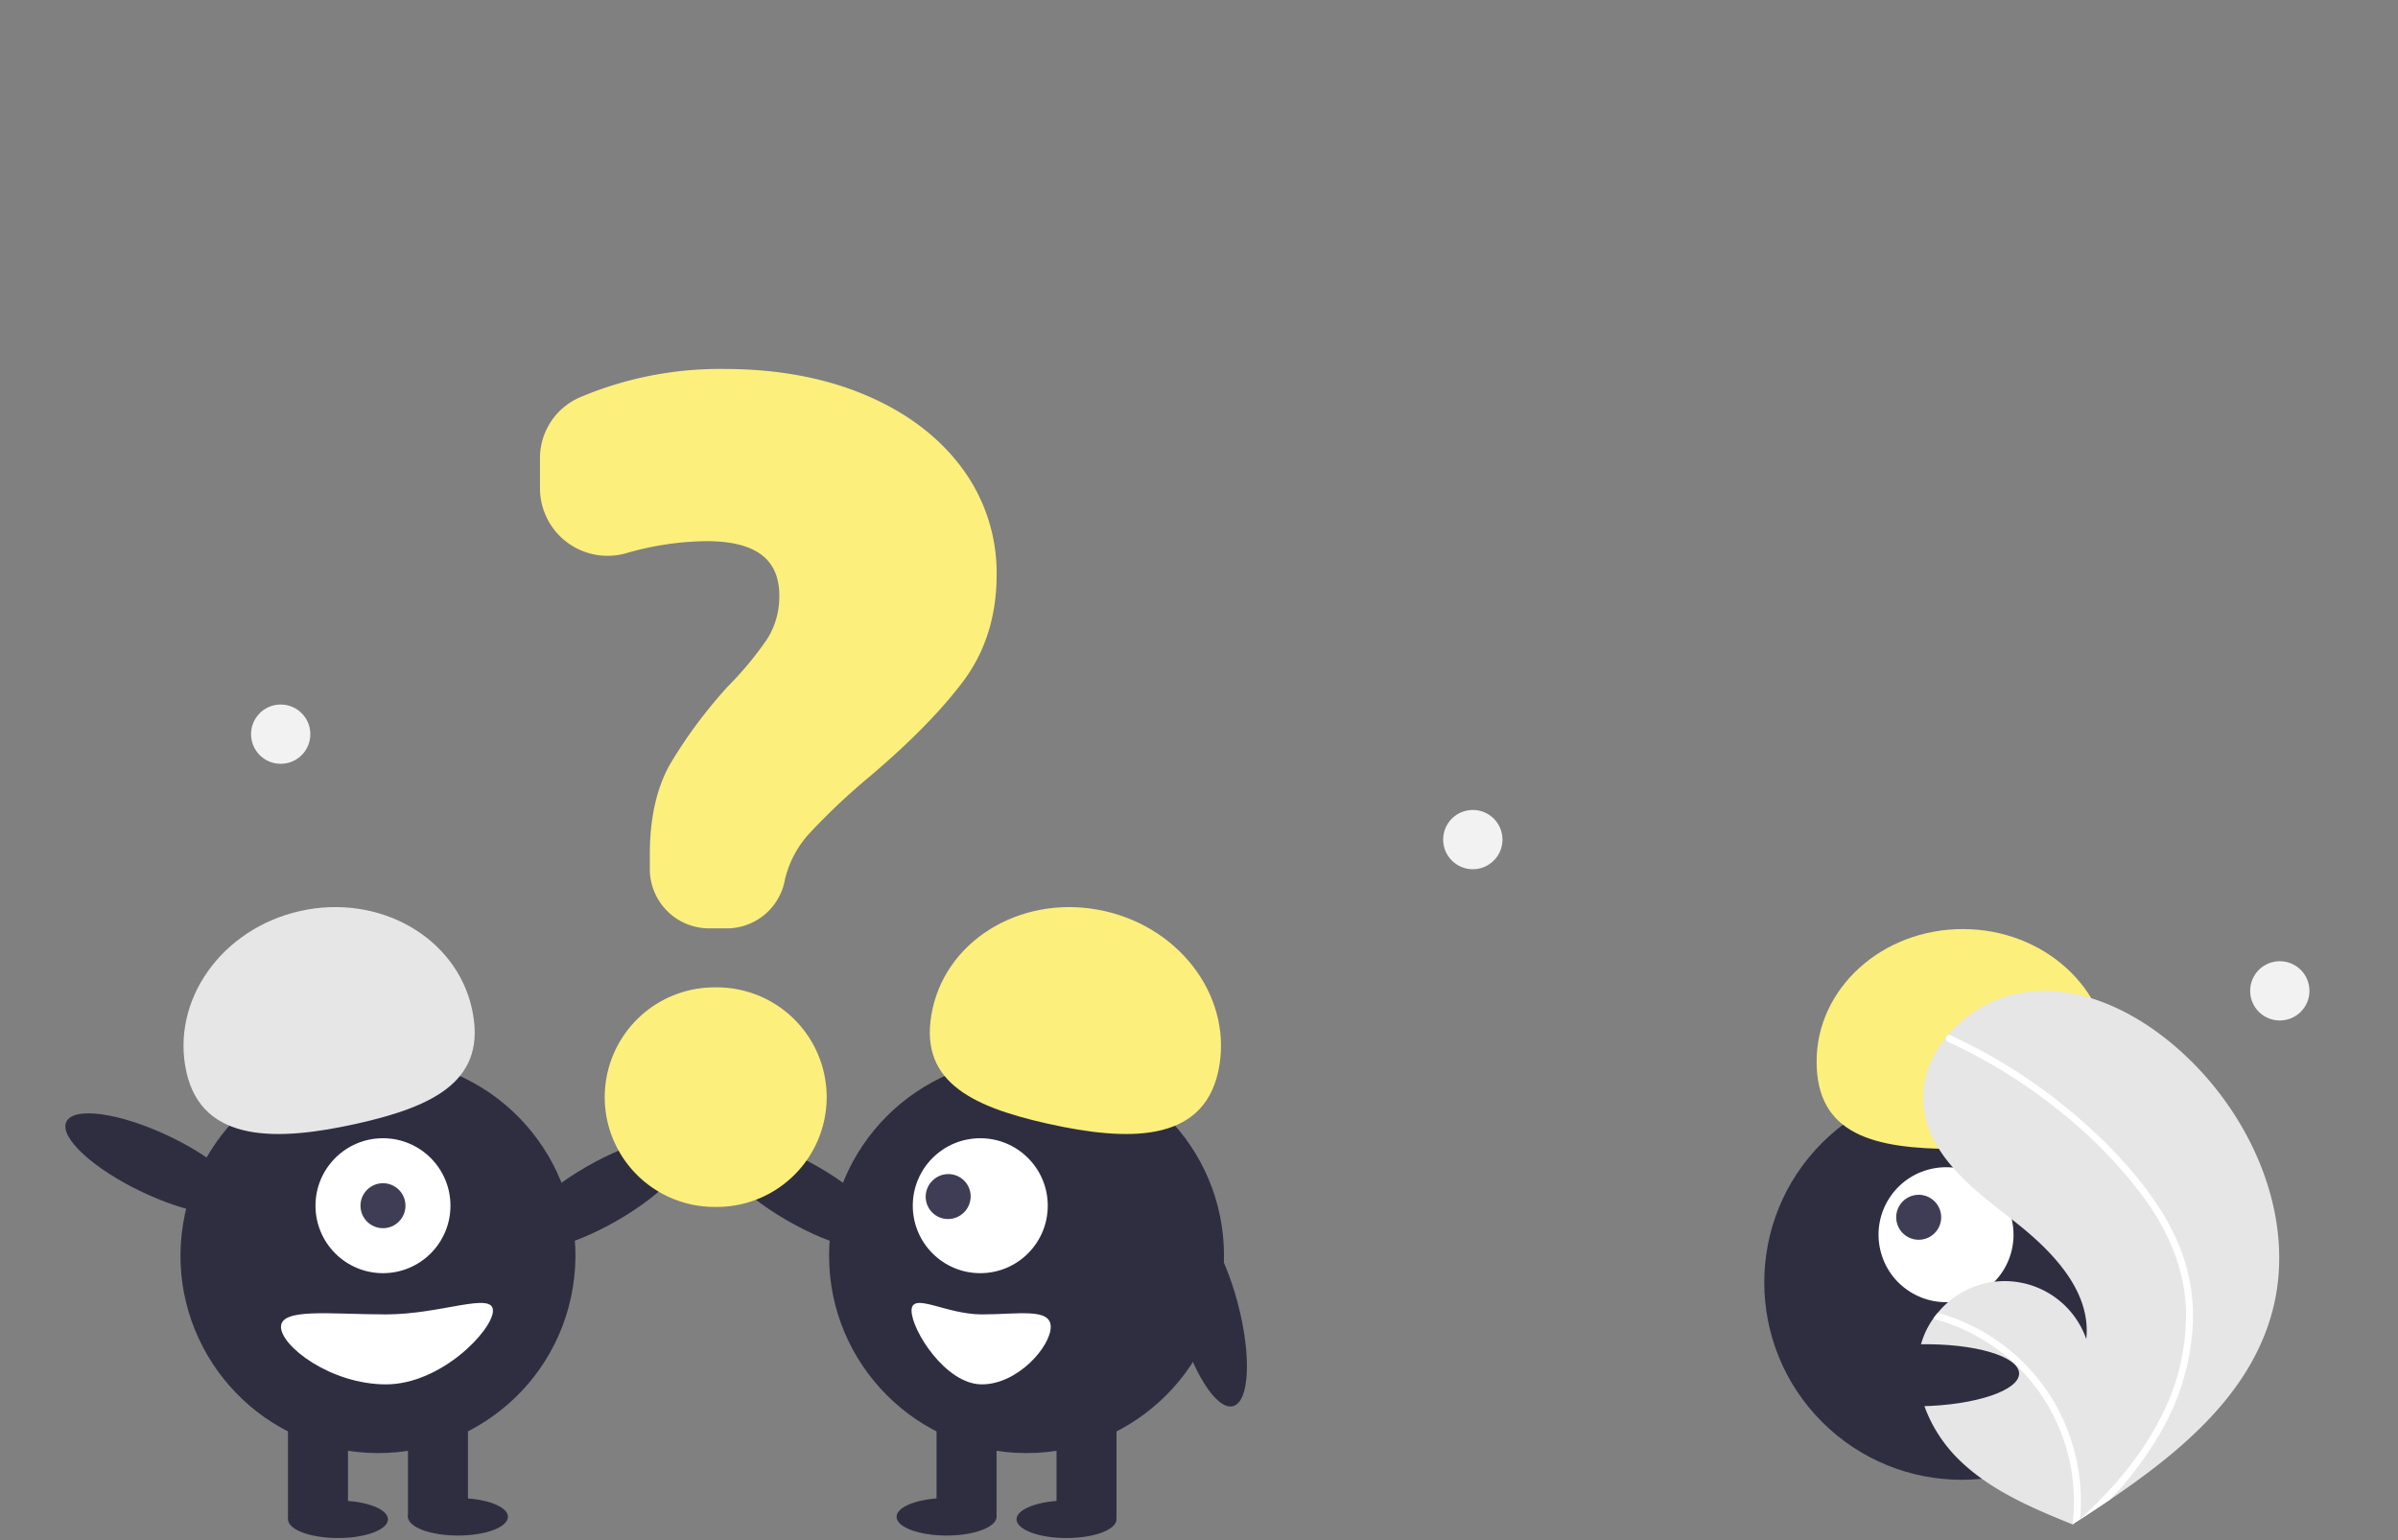 <?xml version="1.0" encoding="UTF-8" standalone="no"?>
<svg
   data-name="Layer 1"
   width="523"
   height="336"
   viewBox="0 0 523 336"
   version="1.1"
   id="svg175"
   sodipodi:docname="image.svg"
   inkscape:version="1.2.1 (9c6d41e410, 2022-07-14)"
   xmlns:inkscape="http://www.inkscape.org/namespaces/inkscape"
   xmlns:sodipodi="http://sodipodi.sourceforge.net/DTD/sodipodi-0.dtd"
   xmlns="http://www.w3.org/2000/svg"
   xmlns:svg="http://www.w3.org/2000/svg">
  <rect x="0" y="0" width="523" height="336" fill="#808080" stroke="none"/>
  <defs
     id="defs179" />
  <sodipodi:namedview
     id="namedview177"
     pagecolor="#505050"
     bordercolor="#eeeeee"
     borderopacity="1"
     inkscape:showpageshadow="0"
     inkscape:pageopacity="0"
     inkscape:pagecheckerboard="0"
     inkscape:deskcolor="#505050"
     showgrid="false"
     inkscape:zoom="2.452381"
     inkscape:cx="261.37864"
     inkscape:cy="135.37864"
     inkscape:window-width="1920"
     inkscape:window-height="1027"
     inkscape:window-x="-8"
     inkscape:window-y="-8"
     inkscape:window-maximized="1"
     inkscape:current-layer="svg175" />
  <circle
     cx="766.35"
     cy="561.776"
     r="43.067"
     transform="translate(-511.277 424.431) rotate(-45)"
     fill="#2f2e41"
     id="circle95" />
  <circle
     cx="762.929"
     cy="551.366"
     r="14.719"
     transform="translate(-439.631 -104.085) rotate(-12.481)"
     fill="#fff"
     id="circle97" />
  <circle
     cx="756.966"
     cy="547.565"
     r="4.906"
     transform="translate(-438.95 -105.464) rotate(-12.481)"
     fill="#3f3d56"
     id="circle99" />
  <path
     d="M764.648,532.66c-17.613-.033-29.978-3.179-29.948-19.136s14.332-28.867,31.945-28.834,31.868,12.995,31.838,28.952C798.454,529.599,782.262,532.692,764.648,532.66Z"
     transform="translate(-338.5 -282)"
     fill="#fcef7c"
     id="path101" />
  <path
     d="M833.852,568.974c-5.052,17.526-19.804,29.795-35.191,40.217q-3.223,2.183-6.448,4.266c-.015.006-.03.02-.044.026-.103.066-.207.133-.303.2-.444.286-.888.572-1.328.855l.242.109s.237.126-.022.02c-.077-.032-.158-.061-.235-.094-8.939-3.605-18.037-7.476-24.888-14.23-7.106-7.014-11.26-18.014-7.411-27.228a17.592,17.592,0,0,1,1.905-3.419c.312-.447.648-.874.998-1.294a18.856,18.856,0,0,1,32.386,5.73c1.131-10.526-7.549-19.343-15.901-25.848-8.356-6.502-17.851-13.583-19.467-24.051-.902-5.824,1.123-11.468,4.812-15.999.114-.138.228-.275.346-.409a27.518,27.518,0,0,1,17.687-9.489c12.813-1.332,25.259,5.451,34.568,14.359C830.538,527.03,839.595,549.047,833.852,568.974Z"
     transform="translate(-338.5 -282)"
     fill="#e6e6e6"
     id="path103" />
  <path
     d="M809.767,546.05a46.78,46.78,0,0,1,5.604,12.361,40.62,40.62,0,0,1,1.404,11.997,52.044,52.044,0,0,1-6.816,23.685A74.902,74.902,0,0,1,798.66,609.192q-3.223,2.183-6.448,4.266c-.015.006-.03.02-.044.026-.103.066-.207.133-.303.2-.444.286-.888.572-1.328.855,0,0,.479.235.219.129-.077-.032-.158-.061-.235-.094a41.405,41.405,0,0,0-13.249-35.651,41.76,41.76,0,0,0-17.146-9.226c.312-.447.648-.874.998-1.294a43.296,43.296,0,0,1,7.147,2.704,42.424,42.424,0,0,1,19.182,18.493,43.374,43.374,0,0,1,4.723,23.801c.367-.333.735-.673,1.092-1.01,6.793-6.333,12.826-13.602,16.91-21.992A48.416,48.416,0,0,0,815.247,567.493c-.333-8.653-3.781-16.668-8.773-23.646a101.346,101.346,0,0,0-19.211-19.798,115.158,115.158,0,0,0-23.892-14.751.828.828,0,0,1-.417-1.063.704.704,0,0,1,.346-.409.613.613,0,0,1,.532.023c1.054.485,2.1.977,3.139,1.49a116.465,116.465,0,0,1,24.062,15.873C798.117,531.25,804.785,538.149,809.767,546.05Z"
     transform="translate(-338.5 -282)"
     fill="#fff"
     id="path105" />
  <ellipse
     cx="73.714"
     cy="331.46"
     rx="10.903"
     ry="4.089"
     fill="#2f2e41"
     id="ellipse107" />
  <ellipse
     cx="99.881"
     cy="330.915"
     rx="10.903"
     ry="4.089"
     fill="#2f2e41"
     id="ellipse109" />
  <ellipse
     cx="469.744"
     cy="542.424"
     rx="21.534"
     ry="6.76"
     transform="translate(-546.625 25.1) rotate(-29.963)"
     fill="#2f2e41"
     id="ellipse111" />
  <circle
     cx="420.936"
     cy="555.946"
     r="43.067"
     transform="translate(-533.758 600.395) rotate(-80.783)"
     fill="#2f2e41"
     id="circle113" />
  <rect
     x="62.811"
     y="307.746"
     width="13.084"
     height="23.442"
     fill="#2f2e41"
     id="rect115" />
  <rect
     x="88.978"
     y="307.746"
     width="13.084"
     height="23.442"
     fill="#2f2e41"
     id="rect117" />
  <circle
     cx="83.527"
     cy="263.043"
     r="14.719"
     fill="#fff"
     id="circle119" />
  <circle
     cx="83.527"
     cy="263.043"
     r="4.906"
     fill="#3f3d56"
     id="circle121" />
  <path
     d="M379.16,515.895c-3.477-15.574,7.639-31.31,24.829-35.149s33.944,5.675,37.422,21.249-7.915,21.318-25.105,25.156S382.637,531.469,379.16,515.895Z"
     transform="translate(-338.5 -282)"
     fill="#e6e6e6"
     id="path123" />
  <ellipse
     cx="372.428"
     cy="535.963"
     rx="6.76"
     ry="21.534"
     transform="translate(-609.926 360.786) rotate(-64.626)"
     fill="#2f2e41"
     id="ellipse125" />
  <path
     d="M399.782,571.483c0,4.215,10.853,12.539,22.897,12.539s23.335-11.867,23.335-16.082-11.292.818-23.335.818S399.782,567.268,399.782,571.483Z"
     transform="translate(-338.5 -282)"
     fill="#fff"
     id="path127" />
  <ellipse
     cx="232.609"
     cy="331.46"
     rx="10.903"
     ry="4.089"
     fill="#2f2e41"
     id="ellipse129" />
  <ellipse
     cx="206.441"
     cy="330.915"
     rx="10.903"
     ry="4.089"
     fill="#2f2e41"
     id="ellipse131" />
  <ellipse
     cx="513.579"
     cy="542.424"
     rx="6.76"
     ry="21.534"
     transform="translate(-551.35 434.459) rotate(-60.037)"
     fill="#2f2e41"
     id="ellipse133" />
  <circle
     cx="223.886"
     cy="273.946"
     r="43.067"
     fill="#2f2e41"
     id="circle135" />
  <rect
     x="230.428"
     y="307.746"
     width="13.084"
     height="23.442"
     fill="#2f2e41"
     id="rect137" />
  <rect
     x="204.261"
     y="307.746"
     width="13.084"
     height="23.442"
     fill="#2f2e41"
     id="rect139" />
  <circle
     cx="213.796"
     cy="263.043"
     r="14.719"
     fill="#fff"
     id="circle141" />
  <ellipse
     cx="545.296"
     cy="543.043"
     rx="4.921"
     ry="4.886"
     transform="translate(-562.777 262.291) rotate(-44.974)"
     fill="#3f3d56"
     id="ellipse143" />
  <path
     d="M567.018,527.151c-17.19-3.838-28.582-9.582-25.105-25.156s20.232-25.087,37.422-21.249,28.306,19.575,24.829,35.149S584.208,530.989,567.018,527.151Z"
     transform="translate(-338.5 -282)"
     fill="#fcef7c"
     id="path145" />
  <ellipse
     cx="601.895"
     cy="567.963"
     rx="6.76"
     ry="21.534"
     transform="translate(-464.129 -108.459) rotate(-14.875)"
     fill="#2f2e41"
     id="ellipse147" />
  <path
     d="M552.629,568.758c-7.907,0-15.32-5.033-15.32-.818s7.413,16.082,15.32,16.082,15.032-8.323,15.032-12.539S560.536,568.758,552.629,568.758Z"
     transform="translate(-338.5 -282)"
     fill="#fff"
     id="path149" />
  <path
     d="M496.972,484.539H493.147a12.937,12.937,0,0,1-12.923-12.923v-3.211c0-7.953,1.507-14.612,4.479-19.792a104.114,104.114,0,0,1,12.542-16.852,74.269,74.269,0,0,0,8.528-10.279,17.29,17.29,0,0,0,2.693-9.562c0-7.978-5.198-11.856-15.891-11.856a64.526,64.526,0,0,0-17.515,2.629,14.745,14.745,0,0,1-18.792-14.178v-6.5a14.463,14.463,0,0,1,8.532-13.256A78.083,78.083,0,0,1,496.61,362.5c11.444,0,21.775,1.922,30.707,5.713,8.948,3.799,16.017,9.157,21.011,15.924a38.352,38.352,0,0,1,7.536,23.244c0,8.98-2.452,16.801-7.287,23.247-4.782,6.38-11.638,13.364-20.376,20.76a145.204,145.204,0,0,0-13.063,12.307,22.718,22.718,0,0,0-5.431,10.111A12.888,12.888,0,0,1,496.972,484.539Z"
     transform="translate(-338.5 -282)"
     fill="#fcef7c"
     id="path151" />
  <path
     d="M494.845,545.311h-.504a23.951,23.951,0,0,1,0-47.902h.504a23.951,23.951,0,1,1,0,47.902Z"
     transform="translate(-338.5 -282)"
     fill="#fcef7c"
     id="path153" />
  <ellipse
     cx="757.339"
     cy="582.032"
     rx="21.534"
     ry="6.76"
     transform="translate(-349.736 -267.08) rotate(-1.12)"
     fill="#2f2e41"
     id="ellipse159" />
  <circle
     cx="321.22"
     cy="183.17"
     r="6.467"
     fill="#f2f2f2"
     id="circle169" />
  <circle
     cx="61.22"
     cy="160.17"
     r="6.467"
     fill="#f2f2f2"
     id="circle171" />
  <circle
     cx="497.22"
     cy="216.17"
     r="6.467"
     fill="#f2f2f2"
     id="circle173" />
</svg>
